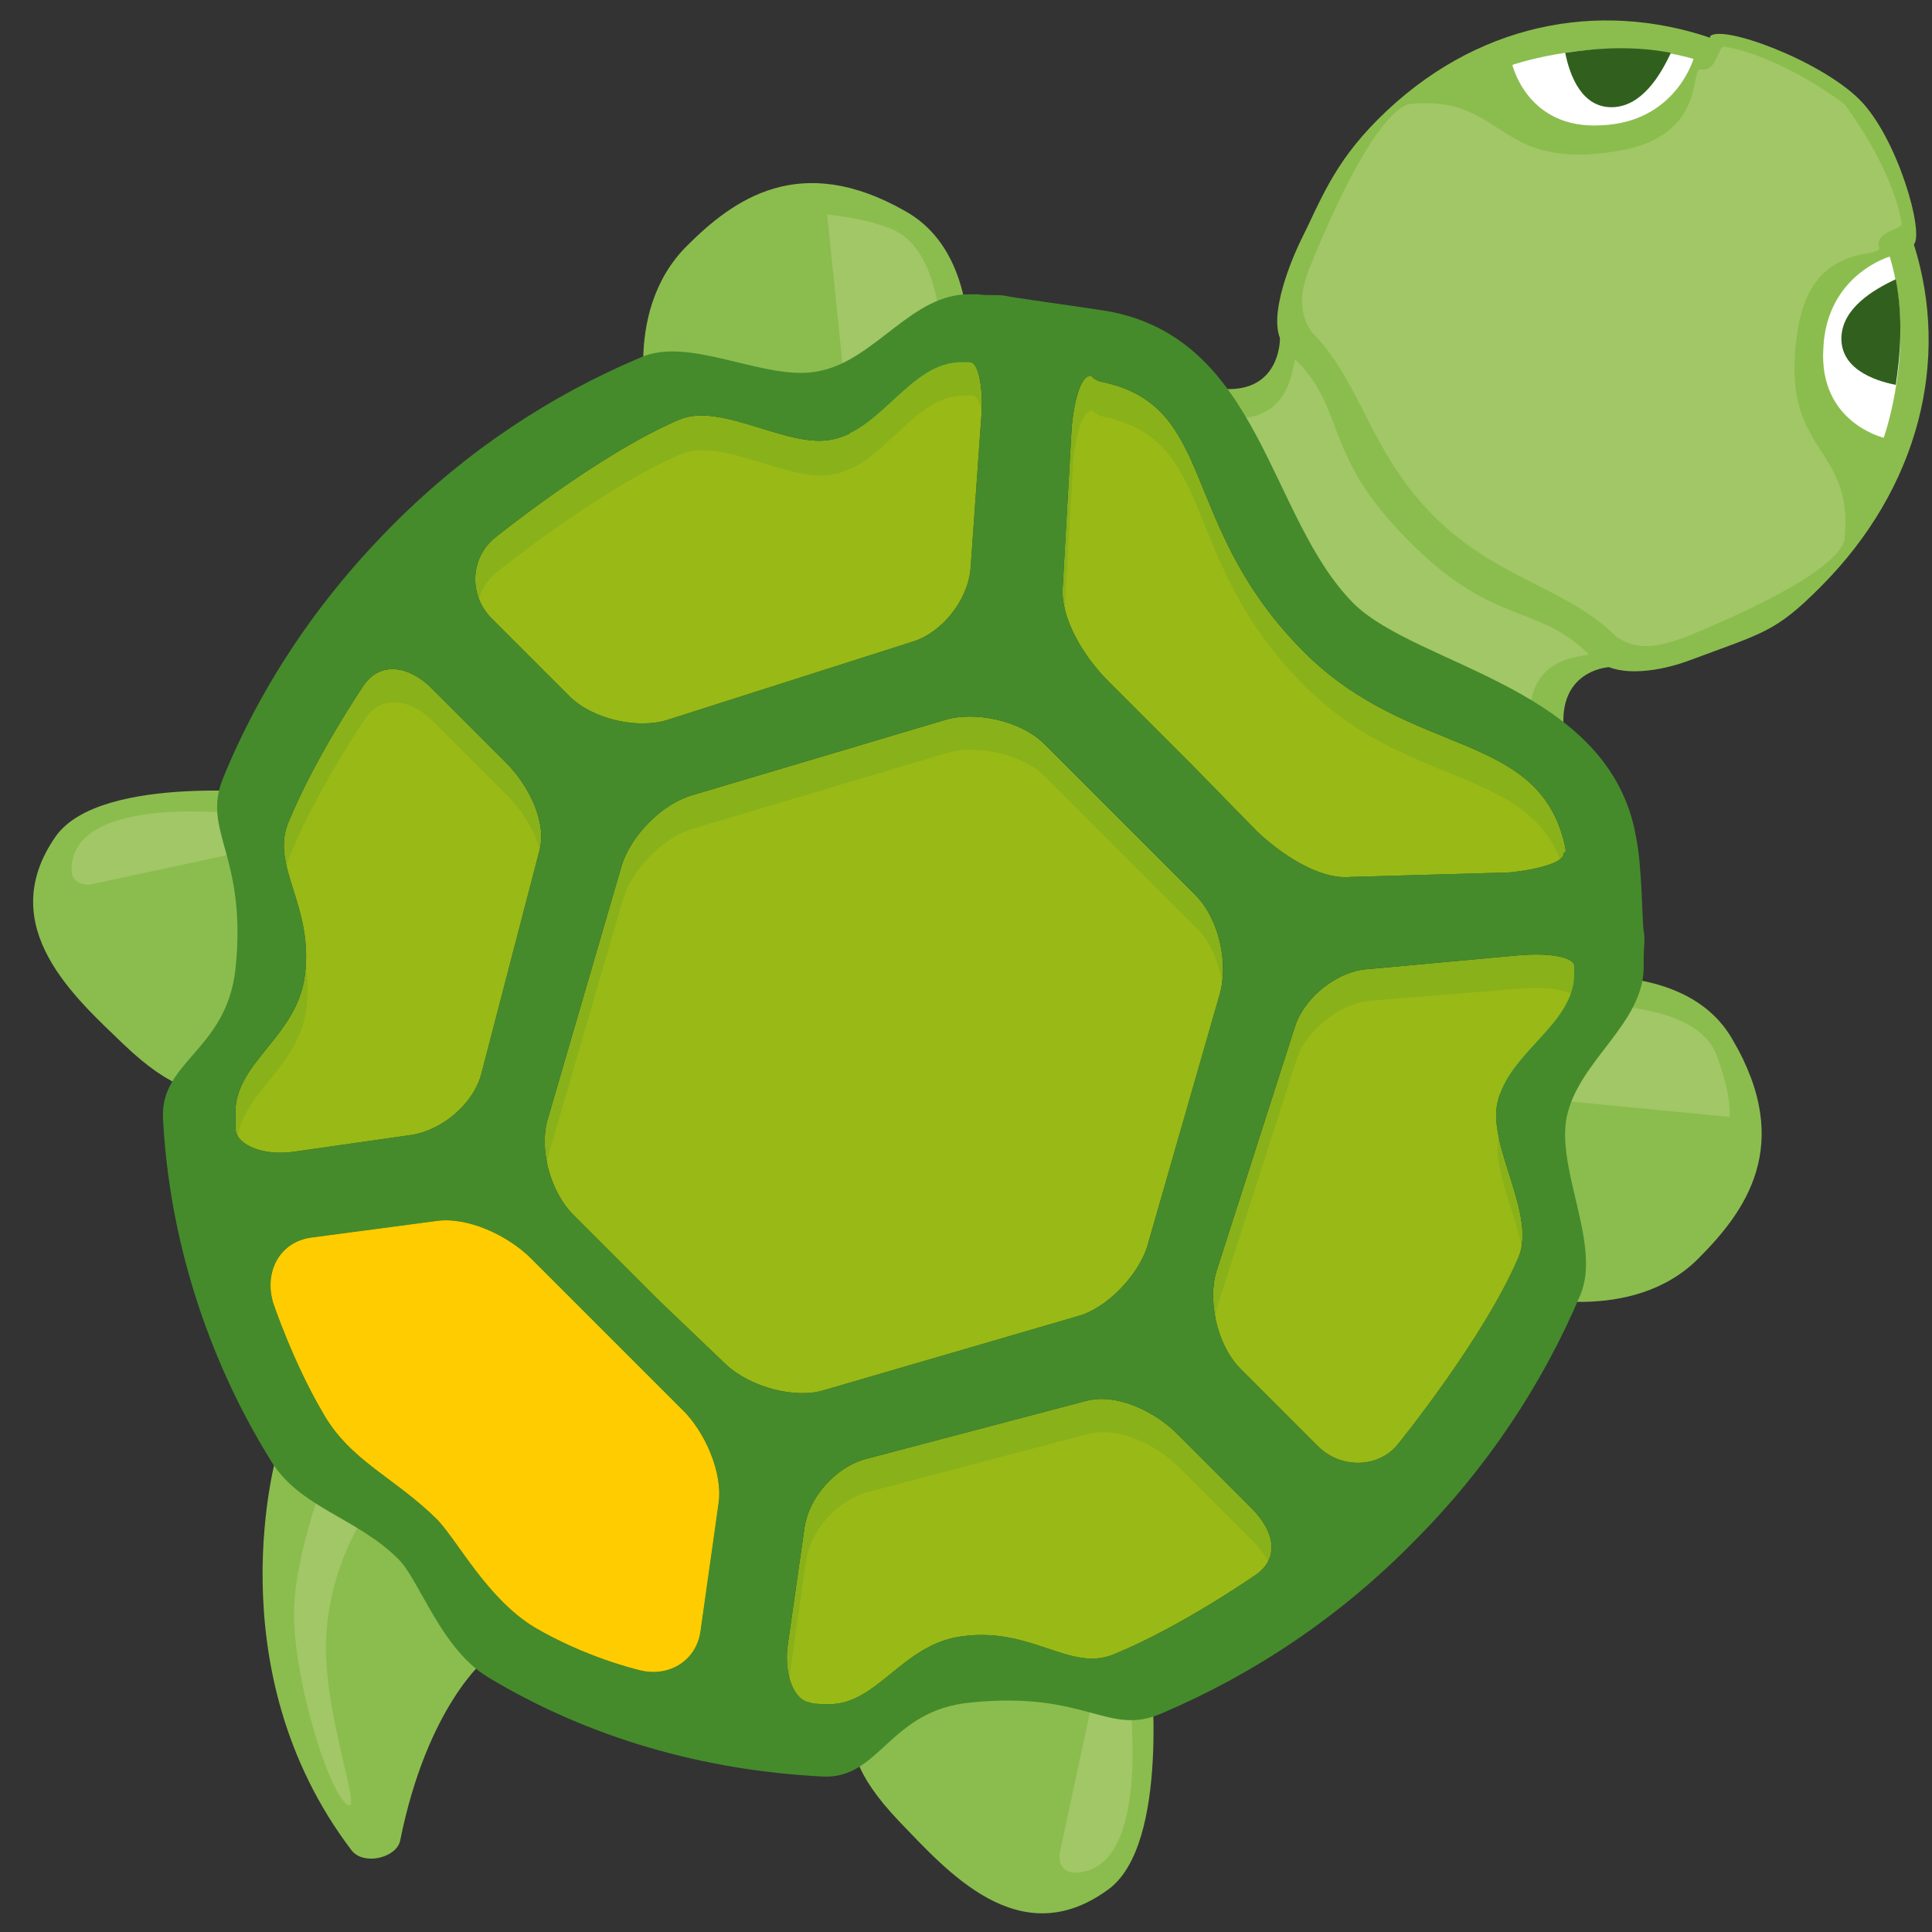 <?xml version="1.0" encoding="utf-8"?>
<!-- Generator: Adobe Illustrator 20.1.0, SVG Export Plug-In . SVG Version: 6.00 Build 0)  -->
<svg version="1.1" id="Layer_2" xmlns="http://www.w3.org/2000/svg" xmlns:xlink="http://www.w3.org/1999/xlink" x="0px" y="0px"
	 width="128px" height="128px" viewBox="0 0 128 128" enable-background="new 0 0 128 128" xml:space="preserve">
<rect x="0" y="0" width="128" height="128" fill="#333333" stroke="none"/>
<g>
	<path fill="#8BBD4E" d="M126.8,16.2C126.8,16.2,126.9,16.2,126.8,16.2c2.4,7.6,0.4,16.1-6.2,22.7c-3,3-3.7,3-8.8,4.9
		c0,0-3.1,1.2-5.2,0.4l0,0l0,0c0,0-4,0.2-2.8,5.3c0.9,4-12.4-2.7-17.1-6.5c-3.8-4.7-10.8-18.3-6.8-17.4c5,1.1,4.9-3.2,4.9-3.2l0,0
		c-0.8-2,1.3-6.3,1.3-6.3c1.4-2.8,2.2-5.2,5.2-8.2c6.4-6.4,14.6-7.9,22-5.4c0,0,0,0,0-0.1c0.8-0.8,7.3,1.6,9.9,4.2
		C125.7,9.1,127.5,15.4,126.8,16.2L126.8,16.2z M63.3,30.5c0,0,3.6-12.6-3.3-16.5c-7-4-11.4-0.8-14.5,2.3C41,20.8,43.1,28,43.1,28
		C50.9,25.9,63.3,30.5,63.3,30.5z M100.8,85.8c0,0,7.3,2,11.7-2.4c3.1-3.1,6.4-7.5,2.3-14.5c-3.9-6.9-16.5-3.3-16.5-3.3
		S103,78,100.8,85.8z M18.7,52.6c0,0-12-1.4-15,2.8c-4.2,6,1.4,10.8,4.5,13.8c6.5,6.2,7.7,1,7.7,1S17.2,60.6,18.7,52.6z M58.6,113
		c0,0-5.2,1.2,1,7.7c3.1,3.2,7.9,8.8,13.8,4.5c4.2-3,2.8-15,2.8-15C68.2,111.7,58.6,113,58.6,113z M18.4,96.1c0,0-4.3,14.4,4.9,26.5
		c0.8,1,2.9,0.5,3.2-0.6c1.8-9,5.7-12.1,5.7-12.1l-4-8.7L18.4,96.1z"/>
	<path fill="#A2C766" d="M86.9,22c-1-1.5-0.7-2.9,0-4.6c3.3-8,5.3-10.1,6.4-10.5c6.5-0.7,5.6,4.5,13.9,3.1c6-1,4.7-5.6,5.5-5.4
		c1.1,0.2,1.1-1.7,1.6-1.5c3.9,0.7,7.9,3.8,7.9,3.8s3.1,4,3.8,7.9c0.1,0.4-1.8,0.5-1.5,1.6c0.2,0.8-4.5-0.5-5.4,5.5
		c-1.3,8.3,3.8,7.4,3.1,13.9c-0.3,1.1-2.5,3.1-10.5,6.4c-1.7,0.6-3.1,1-4.6,0c-3.3-3.3-7.9-3.8-12.1-8C90.7,29.9,90.2,25.3,86.9,22z
		 M87.9,41.1c4.1,4.4,13.8,10.8,13.5,6.8c-0.4-4.9,4.3-4.3,3.8-4.6c-3.3-3.3-6.3-1.8-11.9-7.5c-5.7-5.7-4.1-8.6-7.4-11.9
		c-0.4-0.6,0.2,4.2-4.6,3.8C77.2,27.3,83.5,37,87.9,41.1z M56.4,29.8c3.2-0.1,5.5,0.4,5.5,0.4s2.4-13.1-3-15.1
		c-1.7-0.6-2.7-0.7-4.1-0.9L56.4,29.8z M114.6,74c0-1.2-0.2-2.2-0.8-3.9c-1.7-5.3-15-3.1-15-3.1s0.5,2.3,0.3,5.5L114.6,74z
		 M16.7,56.3c0-2.9-0.7,0.8-0.1-2.3c0,0-10.9-1.5-11.8,3c-0.1,0.4-0.3,1.7,1.2,1.6L16.7,56.3z M70.2,122.8c-0.1,1.5,1.2,1.3,1.6,1.2
		c4.5-0.9,3-11.8,3-11.8c-3,0.6,0.6-0.2-2.3-0.1L70.2,122.8z M19.5,106.2c-0.3,4.3,2.3,12.9,3.6,13.4c0.8,0.3-1.6-6-1.5-10.7
		c0.1-5.3,2.9-9,2.9-9l-3-2C21.5,97.9,19.7,102.7,19.5,106.2z"/>
	<g id="shell_3_">
		<g enable-background="new    ">
			<path fill="#89B11A" d="M43.6,86.1L38,80.5c-1.6-1.6-2.3-4.5-1.7-6.4l4.9-16.8c0.6-1.9,2.6-4,4.6-4.6l16.8-5c1.9-0.6,5,0,6.6,1.6
				l5.6,5.6l4.4,4.4c1.6,1.6,2.2,4.6,1.6,6.6L76,82.6c-0.6,1.9-2.7,4.1-4.6,4.6l-16.8,4.9c-1.9,0.6-4.9-0.2-6.5-1.7L43.6,86.1"/>
			<path fill="#89B11A" d="M79,50.7l-5.6-5.6c-1.6-1.6-3.1-4.1-3-6.1L71,28.3c0.2-2.1,0.7-3.5,1.3-3.4c0,0,0.2,0.3,0.7,0.4
				c7.7,1.6,5,9.5,13.4,17.9c7.1,7.1,15.6,5.1,17.3,12.9c0.1,0.5-0.1,0.4-0.1,0.4c0.1,0.6-1.6,1.1-3.6,1.3l-10.5,0.3
				c-2.1,0.2-4.6-1.5-6.2-3L79,50.7L79,50.7z"/>
			<path fill="#89B11A" d="M29,100.7c-2.8-2.8-5.8-3.9-7.6-7.1c-2-3.4-3.3-7.3-3.3-7.3c-0.6-2,0.4-4,2.5-4.3l8.3-1.1
				c2-0.3,4.7,0.9,6.3,2.5l5.6,5.6l4.3,4.3c1.6,1.5,2.8,4.3,2.5,6.3l-1.2,8.5c-0.3,2-2.2,3.1-4.2,2.5c0,0-3.4-0.8-6.8-2.8
				C32.3,105.9,30.4,102.2,29,100.7z"/>
			<path fill="#89B11A" d="M100.5,63.3c2.1-0.2,3.8,0.1,3.8,0.7c0,0,0,0,0,0.5c0,3.4-4.4,5.2-5.1,8.6c-0.6,2.9,2.6,7.4,1.4,10.2
				c-2.3,5.4-8,12.4-8,12.4c-1.2,1.5-3.7,1.7-5.3,0.1l-5.1-5.1c-1.6-1.6-2.2-4.6-1.6-6.5L85.8,68c0.6-1.9,2.8-3.7,4.9-3.8
				L100.5,63.3z"/>
			<path fill="#89B11A" d="M64.3,37.7c-0.2,2.1-1.9,4.2-3.8,4.8l-16.3,5.2c-1.9,0.6-4.9,0-6.5-1.6L32.6,41c-1.6-1.6-1.4-4,0.1-5.3
				c0,0,6.9-5.6,12.3-7.9c2.8-1.2,7.3,2,10.2,1.3c3.3-0.7,5.2-5.2,8.6-5.1c0.5,0,0.5,0,0.5,0c0.5,0,0.9,1.7,0.7,3.8L64.3,37.7z"/>
			<path fill="#89B11A" d="M31.9,71.1c-0.5,2-2.6,3.8-4.7,4.1l-7.7,1.1c-2,0.3-3.8-0.4-3.9-1.5c0,0,0,0,0-1
				c-0.1-3.4,4.1-5.1,4.6-9.2c0.6-4.6-2.3-7.2-1.1-10.1c1.8-4.4,5-9.1,5-9.1c1.1-1.6,3-1.3,4.5,0.2l4.9,4.9c1.6,1.6,2.8,4.1,2.2,6
				L31.9,71.1z"/>
			<path fill="#89B11A" d="M72,92.8c2-0.5,4.5,0.7,6,2.2l4.9,4.9c1.6,1.6,1.9,3.4,0.2,4.5c0,0-4.9,3.4-9.3,5.2
				c-2.9,1.2-5.4-1.8-10-1.2c-4.1,0.5-5.7,4.7-9.1,4.5c-1,0-1-0.1-1-0.1c-1.1-0.1-1.8-1.9-1.5-3.9l1.1-7.7c0.3-2,2-3.9,3.9-4.5
				L72,92.8z"/>
		</g>
		<g opacity="0.15">
			<path fill="#F3E400" d="M43.7,88.3l-5.6-5.6c-1.6-1.6-2.3-4.5-1.7-6.4l4.9-16.8c0.6-1.9,2.6-4,4.6-4.6l16.8-5
				c1.9-0.6,5,0,6.6,1.6l5.6,5.6l4.4,4.4c1.6,1.6,2.1,4.6,1.6,6.6l-4.8,16.7c-0.6,1.9-2.7,4.1-4.6,4.6l-16.8,4.9
				c-1.9,0.6-4.9-0.2-6.5-1.7L43.7,88.3"/>
			<path fill="#F3E400" d="M79.1,52.9l-5.6-5.6c-1.6-1.6-3.1-4.1-3-6.1l0.6-10.6c0.2-2.1,0.7-3.5,1.3-3.4c0,0,0.2,0.3,0.7,0.4
				c7.7,1.6,4.9,9.5,13.4,17.9c7.1,7.1,15.6,5.1,17.3,12.9c0.1,0.5-0.1,0.4-0.1,0.4c0.1,0.6-1.6,1.1-3.6,1.3l-10.5,0.3
				c-2.1,0.2-4.6-1.5-6.2-3L79.1,52.9L79.1,52.9z"/>
			<path fill="#F3E400" d="M29,102.9c-2.8-2.8-5.8-3.9-7.6-7.1c-2-3.4-3.3-7.3-3.3-7.3c-0.6-2,0.4-4,2.5-4.3l8.3-1.1
				c2-0.3,4.7,0.9,6.3,2.5l5.6,5.6l4.3,4.3c1.6,1.6,2.8,4.3,2.5,6.3l-1.2,8.5c-0.3,2-2.2,3.1-4.2,2.5c0,0-3.4-0.8-6.8-2.8
				C32.3,108.1,30.4,104.3,29,102.9z"/>
			<path fill="#F3E400" d="M100.6,65.5c2.1-0.2,3.8,0.2,3.8,0.7c0,0,0,0,0,0.5c0,3.4-4.4,5.2-5.1,8.6c-0.6,2.9,2.6,7.4,1.4,10.2
				c-2.3,5.4-8,12.4-8,12.4c-1.2,1.5-3.7,1.7-5.3,0.1l-5.1-5.1c-1.6-1.6-2.2-4.6-1.6-6.5l5.2-16.2c0.6-1.9,2.8-3.7,4.9-3.9
				L100.6,65.5z"/>
			<path fill="#F3E400" d="M64.4,39.9c-0.2,2.1-1.9,4.2-3.8,4.8L44.3,50c-1.9,0.6-4.9,0-6.5-1.6l-5.1-5.1c-1.6-1.6-1.4-4,0.1-5.3
				c0,0,6.9-5.6,12.3-7.9c2.8-1.2,7.3,2,10.2,1.3c3.4-0.7,5.2-5.2,8.6-5.2c0.5,0,0.5,0,0.5,0c0.6,0,0.9,1.7,0.7,3.8L64.4,39.9z"/>
			<path fill="#F3E400" d="M32,73.3c-0.5,2-2.6,3.8-4.7,4.1l-7.7,1.1c-2,0.3-3.8-0.4-3.9-1.5c0,0,0,0,0-1c-0.1-3.4,4.1-5.1,4.6-9.2
				c0.6-4.6-2.3-7.2-1.1-10.1c1.8-4.4,5-9.1,5-9.1c1.1-1.6,3-1.3,4.5,0.2l4.9,4.9c1.6,1.6,2.8,4.1,2.2,6L32,73.3z"/>
			<path fill="#F3E400" d="M72.1,95c2-0.5,4.5,0.7,6,2.2l4.9,4.9c1.6,1.6,1.9,3.4,0.2,4.5c0,0-4.9,3.4-9.3,5.2
				c-2.9,1.2-5.4-1.8-10-1.2c-4.1,0.5-5.7,4.7-9.1,4.5c-1,0-1-0.1-1-0.1c-1.1-0.1-1.8-1.9-1.5-3.9l1.1-7.7c0.3-2,2-3.9,3.9-4.5
				L72.1,95z"/>
		</g>
		<path fill="#458B2B" d="M26.4,103.3c1.4,1.4,2.8,5.9,5.9,7.8c6.8,4.1,14.4,6.2,22.2,6.6c3.8,0.2,4.4-4.4,9.8-4.9
			c7.7-0.8,9.1,2.3,12.7,0.7c6.1-2.6,11.8-6.4,16.7-11.4c4.8-4.8,8.5-10.4,11-16.3c1.4-3.3-1.6-8.3-0.9-11.8
			c0.8-3.8,5.2-6.2,5.1-10.1c0-0.5,0-0.5,0-0.5c0-0.5,0.1-1.3,0-1.7s-0.1-4.3-0.5-6.2C106.7,45.5,94,44.2,89.7,40
			c-5.7-5.7-6.1-17.6-16.4-19.4c-1.9-0.3-6.3-0.9-6.7-1c-0.4-0.1-1.2,0-1.8-0.1c0,0,0,0-0.5,0c-3.9-0.1-6.3,4.4-10.1,5.1
			c-3.5,0.7-8.5-2.4-11.8-0.9c-5.9,2.5-11.4,6.1-16.3,11c-5,5-8.8,10.7-11.3,16.8c-1.5,3.6,1.6,5.1,0.8,12.7c-0.6,5.4-5,6.1-4.8,9.9
			c0.4,7.9,2.9,15.8,7.1,22.6C19.8,99.9,23.6,100.5,26.4,103.3z M43.6,86.1L38,80.5c-1.6-1.6-2.3-4.5-1.7-6.4l4.9-16.8
			c0.6-1.9,2.6-4,4.6-4.6l16.8-5c1.9-0.6,5,0,6.6,1.6l5.6,5.6l4.4,4.4c1.6,1.6,2.2,4.6,1.6,6.6L76,82.6c-0.6,1.9-2.7,4.1-4.6,4.6
			l-16.8,4.9c-1.9,0.6-4.9-0.2-6.5-1.7L43.6,86.1 M79,50.7l-5.6-5.6c-1.6-1.6-3.1-4.1-3-6.1L71,28.3c0.2-2.1,0.7-3.5,1.3-3.4
			c0,0,0.2,0.3,0.7,0.4c7.7,1.6,5,9.5,13.4,17.9c7.1,7.1,15.6,5.1,17.3,12.9c0.1,0.5-0.1,0.4-0.1,0.4c0.1,0.6-1.6,1.1-3.6,1.3
			l-10.5,0.3c-2.1,0.2-4.6-1.5-6.2-3L79,50.7L79,50.7z M29,100.7c-2.8-2.8-5.8-3.9-7.6-7.1c-2-3.4-3.3-7.3-3.3-7.3
			c-0.6-2,0.4-4,2.5-4.3l8.3-1.1c2-0.3,4.7,0.9,6.3,2.5l5.6,5.6l4.3,4.3c1.6,1.5,2.8,4.3,2.5,6.3l-1.2,8.5c-0.3,2-2.2,3.1-4.2,2.5
			c0,0-3.4-0.8-6.8-2.8C32.3,105.9,30.4,102.2,29,100.7z M100.5,63.3c2.1-0.2,3.8,0.1,3.8,0.7c0,0,0,0,0,0.5c0,3.4-4.4,5.2-5.1,8.6
			c-0.6,2.9,2.6,7.4,1.4,10.2c-2.3,5.4-8,12.4-8,12.4c-1.2,1.5-3.7,1.7-5.3,0.1l-5.1-5.1c-1.6-1.6-2.2-4.6-1.6-6.5L85.8,68
			c0.6-1.9,2.8-3.7,4.9-3.8L100.5,63.3z M64.3,37.7c-0.2,2.1-1.9,4.2-3.8,4.8l-16.3,5.2c-1.9,0.6-4.9,0-6.5-1.6L32.6,41
			c-1.6-1.6-1.4-4,0.1-5.3c0,0,6.9-5.6,12.3-7.9c2.8-1.2,7.3,2,10.2,1.3c3.3-0.7,5.2-5.2,8.6-5.1c0.5,0,0.5,0,0.5,0
			c0.5,0,0.9,1.7,0.7,3.8L64.3,37.7z M31.9,71.1c-0.5,2-2.6,3.8-4.7,4.1l-7.7,1.1c-2,0.3-3.8-0.4-3.9-1.5c0,0,0,0,0-1
			c-0.1-3.4,4.1-5.1,4.6-9.2c0.6-4.6-2.3-7.2-1.1-10.1c1.8-4.4,5-9.1,5-9.1c1.1-1.6,3-1.3,4.5,0.2l4.9,4.9c1.6,1.6,2.8,4.1,2.2,6
			L31.9,71.1z M72,92.8c2-0.5,4.5,0.7,6,2.2l4.9,4.9c1.6,1.6,1.9,3.4,0.2,4.5c0,0-4.9,3.4-9.3,5.2c-2.9,1.2-5.4-1.8-10-1.2
			c-4.1,0.5-5.7,4.7-9.1,4.5c-1,0-1-0.1-1-0.1c-1.1-0.1-1.8-1.9-1.5-3.9l1.1-7.7c0.3-2,2-3.9,3.9-4.5L72,92.8z"/>
	</g>
	<g id="eyes_3_">
		<path id="eye_6_" fill="#FFFFFF" d="M125.2,17c0,0-4.2,1.2-4.4,6.1c-0.3,4.9,4,5.9,4,5.9S127,22.9,125.2,17z"/>
		<path id="eye_5_" fill="#FFFFFF" d="M112.2,3.9c0,0-1.2,4.2-6.1,4.4c-4.9,0.3-5.9-4-5.9-4S106.2,2.2,112.2,3.9z"/>
		<path fill="#31601E" d="M106.9,7.1c1.9-0.1,3.1-2.1,3.8-3.6c-2.6-0.5-5-0.3-7,0C104,5,104.8,7.2,106.9,7.1z"/>
		<path fill="#31601E" d="M122,22.3c0.1-1.9,2.1-3.1,3.6-3.8c0.5,2.6,0.3,5,0,7C124.1,25.2,121.9,24.4,122,22.3z"/>
	</g>
</g>
<path fill="#FFCC00" d="M29,100.7c-2.8-2.8-5.8-3.9-7.6-7.1c-2-3.4-3.3-7.3-3.3-7.3c-0.6-2,0.4-4,2.5-4.3l8.3-1.1
	c2-0.3,4.7,0.9,6.3,2.5l5.6,5.6l4.3,4.3c1.6,1.5,2.8,4.3,2.5,6.3l-1.2,8.5c-0.3,2-2.2,3.1-4.2,2.5c0,0-3.4-0.8-6.8-2.8
	C32.3,105.9,30.4,102.2,29,100.7z"/>
</svg>
